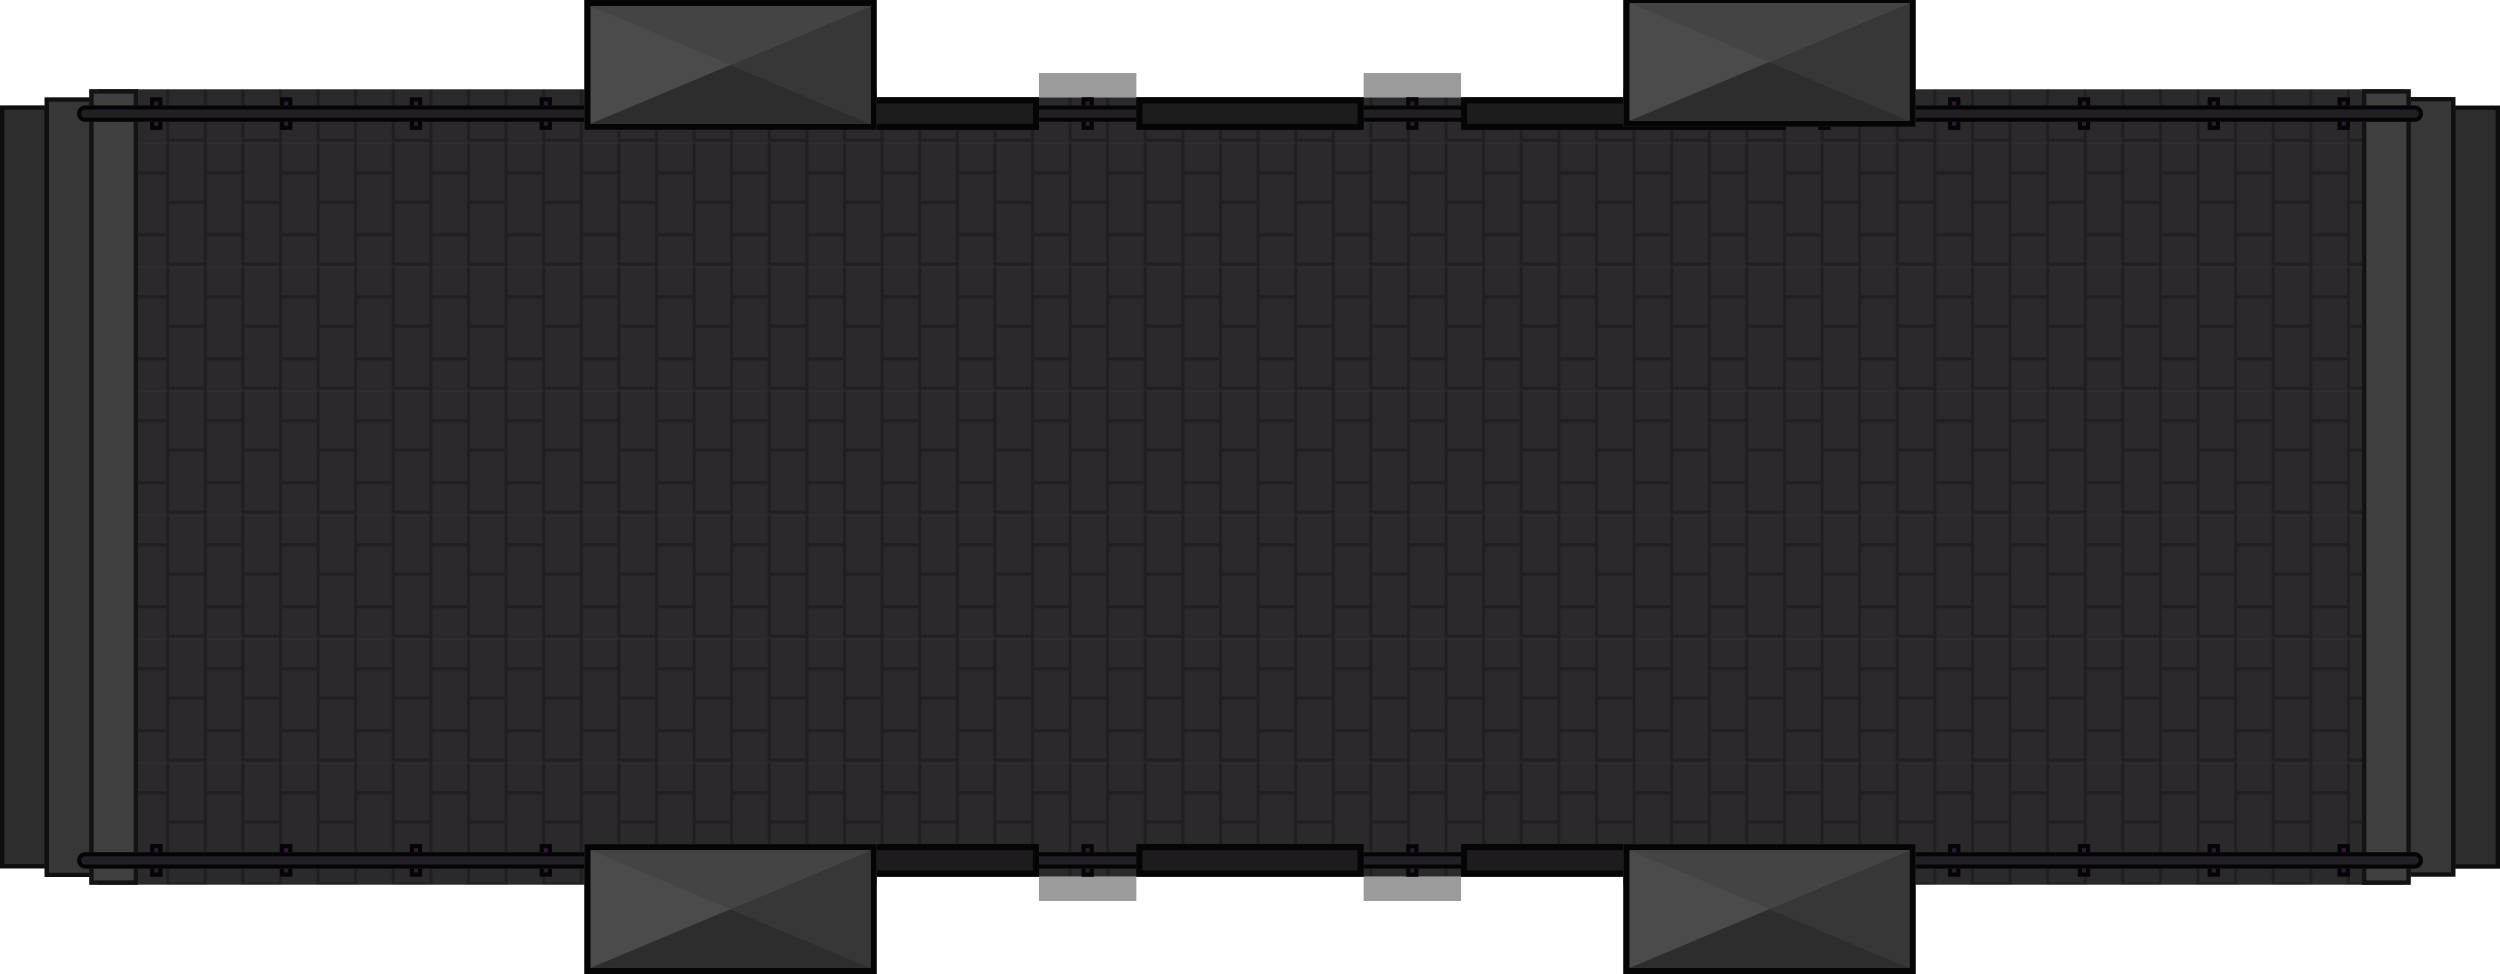 <?xml version="1.0" encoding="UTF-8" standalone="no"?>
<svg
   xmlns:dc="http://purl.org/dc/elements/1.1/"
   xmlns:cc="http://creativecommons.org/ns#"
   xmlns:rdf="http://www.w3.org/1999/02/22-rdf-syntax-ns#"
   xmlns:svg="http://www.w3.org/2000/svg"
   xmlns="http://www.w3.org/2000/svg"
   xmlns:sodipodi="http://sodipodi.sourceforge.net/DTD/sodipodi-0.dtd"
   xmlns:inkscape="http://www.inkscape.org/namespaces/inkscape"
   width="2464"
   height="960"
   viewBox="0 0 651.934 254"
   version="1.1"
   id="svg201"
   sodipodi:docname="map-building-bridge-xlg-floor.svg"
   inkscape:version="0.92.2 (5c3e80d, 2017-08-06)">
  <sodipodi:namedview
     pagecolor="#ffffff"
     bordercolor="#666666"
     borderopacity="1"
     objecttolerance="10"
     gridtolerance="10"
     guidetolerance="10"
     inkscape:pageopacity="0"
     inkscape:pageshadow="2"
     inkscape:window-width="1920"
     inkscape:window-height="1017"
     id="namedview203"
     showgrid="false"
     inkscape:zoom="0.46103896"
     inkscape:cx="1200.9373"
     inkscape:cy="574.04655"
     inkscape:window-x="1912"
     inkscape:window-y="-8"
     inkscape:window-maximized="1"
     inkscape:current-layer="svg201" />
  <defs
     id="defs41">
    <clipPath
       id="e">
      <path
         fill="#302020"
         stroke-width="4.157"
         stroke-linecap="round"
         d="M67.733 76.2h3.175v8.467h-3.175z"
         id="path2" />
    </clipPath>
    <clipPath
       id="f">
      <rect
         y="95.25"
         x="249.299"
         height="4.233"
         width="33.744"
         rx="2.117"
         ry="2.117"
         fill="#1d1e1e"
         stroke-width="2.588"
         stroke-linecap="round"
         id="rect5" />
    </clipPath>
    <clipPath
       id="g">
      <path
         d="M169.333 93.133v8.467H254v-8.467zm194.734 0v8.468H406.4v-.001h42.333v-8.467zm-84.667 0v8.467h59.267v-8.467z"
         fill="#1d1e1e"
         stroke-width="3.241"
         id="path8" />
    </clipPath>
    <clipPath
       id="h">
      <path
         d="M22.225 27.516h165.1c1.173 0 2.117.944 2.117 2.117a2.112 2.112 0 0 1-2.116 2.116H22.225a2.112 2.112 0 0 1-2.117-2.116c0-1.173.944-2.117 2.117-2.117z"
         fill="#1d1e1e"
         stroke-width="4.673"
         stroke-linecap="round"
         id="path11" />
    </clipPath>
    <clipPath
       id="b">
      <path
         fill="#353737"
         stroke-width="4.626"
         d="M59.267 262.467H69.85V279.4H59.267z"
         id="path14" />
    </clipPath>
    <clipPath
       id="a">
      <path
         fill="#797e7e"
         stroke-width="1.014"
         d="M59.267 263.539h19.579v32.265H59.267z"
         id="path17" />
    </clipPath>
    <pattern
       patternUnits="userSpaceOnUse"
       width="74"
       height="121.948"
       patternTransform="matrix(.265 0 0 .265 82.55 263.539)"
       id="d">
      <g
         clip-path="url(#a)"
         transform="matrix(3.78 0 0 3.78 -224 -996.052)"
         fill="#2c292c"
         stroke="#050505"
         stroke-opacity=".278"
         id="g32">
        <path
           d="M59.267 262.996h20.108v32.808H59.267z"
           id="path20" />
        <path
           clip-path="url(#b)"
           stroke-width="1.588"
           d="M59.267 262.467H69.85V279.4H59.267z"
           id="path22" />
        <path
           clip-path="url(#b)"
           transform="translate(0 16.126)"
           stroke-width="1.588"
           d="M59.267 262.467H69.85V279.4H59.267z"
           id="path24" />
        <path
           transform="translate(9.79 8.467)"
           clip-path="url(#b)"
           stroke-width="1.588"
           d="M59.267 262.467H69.85V279.4H59.267z"
           id="path26" />
        <path
           clip-path="url(#b)"
           transform="translate(9.79 -7.673)"
           stroke-width="1.588"
           d="M59.267 262.467H69.85V279.4H59.267z"
           id="path28" />
        <path
           clip-path="url(#b)"
           transform="translate(9.79 24.606)"
           stroke-width="1.588"
           d="M59.267 262.467H69.85V279.4H59.267z"
           id="path30" />
      </g>
    </pattern>
    <clipPath
       id="i">
      <path
         d="M152.4 33.867h76.2V0h-76.2z"
         fill="#4f4f4f"
         stroke-width="2.493"
         stroke-linecap="round"
         id="path35" />
    </clipPath>
    <clipPath
       id="c">
      <path
         d="M12.7 230.717H0V23.283h12.699z"
         fill="#505050"
         stroke-width="5.238"
         id="path38" />
    </clipPath>
  </defs>
  <path
     clip-path="url(#c)"
     d="M12.7 230.717H0V23.283h12.699z"
     transform="matrix(1 0 0 .959 0 5.184)"
     fill="#404040"
     stroke="#000"
     stroke-width="2.275"
     stroke-opacity=".706"
     id="path43"
     style="fill:#2d2d2d;fill-opacity:1" />
  <path
     d="M25.4 23.284v207.433h203.2V228.6h194.733v2.117h203.2V23.284h-203.2V25.4H228.6v-2.116z"
     fill="url(#d)"
     id="path45" />
  <path
     d="M296.334 25.4v-6.35h-25.4v6.35z"
     fill-opacity=".394"
     id="path47" />
  <path
     clip-path="url(#e)"
     transform="translate(214.313 -50.8)"
     fill="#311a36"
     stroke="#050505"
     stroke-width="2.117"
     stroke-linecap="round"
     d="M67.733 76.2h3.175v8.467h-3.175z"
     id="path49" />
  <rect
     transform="translate(16.934 -67.734)"
     ry="2.117"
     rx="2.117"
     width="33.744"
     height="4.233"
     x="249.299"
     y="95.25"
     clip-path="url(#f)"
     fill="#232025"
     stroke="#050505"
     stroke-width="2.117"
     stroke-linecap="round"
     id="rect51" />
  <path
     transform="translate(298.98 -50.8)"
     clip-path="url(#e)"
     fill="#311a36"
     stroke="#050505"
     stroke-width="2.117"
     stroke-linecap="round"
     d="M67.733 76.2h3.175v8.467h-3.175z"
     id="path53" />
  <rect
     clip-path="url(#f)"
     y="95.25"
     x="249.299"
     height="4.233"
     width="33.744"
     rx="2.117"
     ry="2.117"
     transform="translate(101.6 -67.734)"
     fill="#232025"
     stroke="#050505"
     stroke-width="2.117"
     stroke-linecap="round"
     id="rect55" />
  <path
     transform="rotate(180 218.81 152.4)"
     clip-path="url(#e)"
     fill="#311a36"
     stroke="#050505"
     stroke-width="2.117"
     stroke-linecap="round"
     d="M67.733 76.2h3.175v8.467h-3.175z"
     id="path57" />
  <rect
     clip-path="url(#f)"
     y="95.25"
     x="249.299"
     height="4.233"
     width="33.744"
     rx="2.117"
     ry="2.117"
     transform="rotate(180 317.5 160.867)"
     fill="#232025"
     stroke="#050505"
     stroke-width="2.117"
     stroke-linecap="round"
     id="rect59" />
  <path
     transform="rotate(180 176.477 152.4)"
     clip-path="url(#e)"
     fill="#311a36"
     stroke="#050505"
     stroke-width="2.117"
     stroke-linecap="round"
     d="M67.733 76.2h3.175v8.467h-3.175z"
     id="path61" />
  <rect
     ry="2.117"
     rx="2.117"
     width="33.744"
     height="4.233"
     x="249.299"
     y="95.25"
     clip-path="url(#f)"
     transform="rotate(180 275.167 160.867)"
     fill="#232025"
     stroke="#050505"
     stroke-width="2.117"
     stroke-linecap="round"
     id="rect63" />
  <path
     transform="translate(16.934 -67.734)"
     d="M169.333 93.133v8.467H254v-8.467zm194.734 0v8.468H406.4v-.001h42.333v-8.467zm-84.667 0v8.467h59.267v-8.467z"
     clip-path="url(#g)"
     fill="#1d1b1e"
     stroke="#050505"
     stroke-width="3.175"
     id="path65" />
  <path
     clip-path="url(#g)"
     d="M169.333 93.133v8.467H254v-8.467zm194.734 0v8.468H406.4v-.001h42.333v-8.467zm-84.667 0v8.467h59.267v-8.467z"
     transform="translate(16.933 127)"
     fill="#1d1b1e"
     stroke="#050505"
     stroke-width="3.175"
     id="path67" />
  <path
     d="M381 25.4v-6.35h-25.4v6.35zM296.333 234.95v-6.35h-25.4v6.35zM381 234.95v-6.35h-25.4v6.35z"
     fill-opacity=".394"
     id="path69" />
  <path
     clip-path="url(#e)"
     transform="translate(39.159 -50.8)"
     fill="#311a36"
     stroke="#050505"
     stroke-width="2.117"
     stroke-linecap="round"
     d="M67.733 76.2h3.175v8.467h-3.175z"
     id="path71" />
  <path
     clip-path="url(#e)"
     transform="translate(73.026 -50.8)"
     fill="#311a36"
     stroke="#050505"
     stroke-width="2.117"
     stroke-linecap="round"
     d="M67.733 76.2h3.175v8.467h-3.175z"
     id="path73" />
  <path
     transform="translate(39.159 -50.8)"
     clip-path="url(#e)"
     fill="#311a36"
     stroke="#050505"
     stroke-width="2.117"
     stroke-linecap="round"
     d="M67.733 76.2h3.175v8.467h-3.175z"
     id="path75" />
  <path
     transform="translate(73.026 -50.8)"
     clip-path="url(#e)"
     fill="#311a36"
     stroke="#050505"
     stroke-width="2.117"
     stroke-linecap="round"
     d="M67.733 76.2h3.175v8.467h-3.175z"
     id="path77" />
  <path
     transform="translate(-28.575 -50.8)"
     clip-path="url(#e)"
     fill="#311a36"
     stroke="#050505"
     stroke-width="2.117"
     stroke-linecap="round"
     d="M67.733 76.2h3.175v8.467h-3.175z"
     id="path79" />
  <path
     transform="translate(5.292 -50.8)"
     clip-path="url(#e)"
     fill="#311a36"
     stroke="#050505"
     stroke-width="2.117"
     stroke-linecap="round"
     d="M67.733 76.2h3.175v8.467h-3.175z"
     id="path81" />
  <path
     clip-path="url(#e)"
     transform="translate(-28.575 -50.8)"
     fill="#311a36"
     stroke="#050505"
     stroke-width="2.117"
     stroke-linecap="round"
     d="M67.733 76.2h3.175v8.467h-3.175z"
     id="path83" />
  <path
     clip-path="url(#e)"
     transform="translate(5.292 -50.8)"
     fill="#311a36"
     stroke="#050505"
     stroke-width="2.117"
     stroke-linecap="round"
     d="M67.733 76.2h3.175v8.467h-3.175z"
     id="path85" />
  <path
     transform="translate(39.159 143.933)"
     clip-path="url(#e)"
     fill="#311a36"
     stroke="#050505"
     stroke-width="2.117"
     stroke-linecap="round"
     d="M67.733 76.2h3.175v8.467h-3.175z"
     id="path87" />
  <path
     transform="translate(73.026 143.933)"
     clip-path="url(#e)"
     fill="#311a36"
     stroke="#050505"
     stroke-width="2.117"
     stroke-linecap="round"
     d="M67.733 76.2h3.175v8.467h-3.175z"
     id="path89" />
  <path
     transform="translate(106.892 143.933)"
     clip-path="url(#e)"
     fill="#311a36"
     stroke="#050505"
     stroke-width="2.117"
     stroke-linecap="round"
     d="M67.733 76.2h3.175v8.467h-3.175z"
     id="path91" />
  <path
     clip-path="url(#e)"
     transform="translate(39.159 143.933)"
     fill="#311a36"
     stroke="#050505"
     stroke-width="2.117"
     stroke-linecap="round"
     d="M67.733 76.2h3.175v8.467h-3.175z"
     id="path93" />
  <path
     clip-path="url(#e)"
     transform="translate(73.026 143.933)"
     fill="#311a36"
     stroke="#050505"
     stroke-width="2.117"
     stroke-linecap="round"
     d="M67.733 76.2h3.175v8.467h-3.175z"
     id="path95" />
  <path
     clip-path="url(#e)"
     transform="translate(106.892 143.933)"
     fill="#311a36"
     stroke="#050505"
     stroke-width="2.117"
     stroke-linecap="round"
     d="M67.733 76.2h3.175v8.467h-3.175z"
     id="path97" />
  <path
     clip-path="url(#e)"
     transform="translate(-28.575 143.933)"
     fill="#311a36"
     stroke="#050505"
     stroke-width="2.117"
     stroke-linecap="round"
     d="M67.733 76.2h3.175v8.467h-3.175z"
     id="path99" />
  <path
     clip-path="url(#e)"
     transform="translate(5.292 143.933)"
     fill="#311a36"
     stroke="#050505"
     stroke-width="2.117"
     stroke-linecap="round"
     d="M67.733 76.2h3.175v8.467h-3.175z"
     id="path101" />
  <path
     transform="translate(-28.575 143.933)"
     clip-path="url(#e)"
     fill="#311a36"
     stroke="#050505"
     stroke-width="2.117"
     stroke-linecap="round"
     d="M67.733 76.2h3.175v8.467h-3.175z"
     id="path103" />
  <path
     transform="translate(5.292 143.933)"
     clip-path="url(#e)"
     fill="#311a36"
     stroke="#050505"
     stroke-width="2.117"
     stroke-linecap="round"
     d="M67.733 76.2h3.175v8.467h-3.175z"
     id="path105" />
  <path
     transform="rotate(180 306.388 152.4)"
     clip-path="url(#e)"
     fill="#311a36"
     stroke="#050505"
     stroke-width="2.117"
     stroke-linecap="round"
     d="M67.733 76.2h3.175v8.467h-3.175z"
     id="path107" />
  <path
     transform="rotate(180 289.454 152.4)"
     clip-path="url(#e)"
     fill="#311a36"
     stroke="#050505"
     stroke-width="2.117"
     stroke-linecap="round"
     d="M67.733 76.2h3.175v8.467h-3.175z"
     id="path109" />
  <path
     transform="rotate(180 272.52 152.4)"
     clip-path="url(#e)"
     fill="#311a36"
     stroke="#050505"
     stroke-width="2.117"
     stroke-linecap="round"
     d="M67.733 76.2h3.175v8.467h-3.175z"
     id="path111" />
  <path
     clip-path="url(#e)"
     transform="rotate(180 306.388 152.4)"
     fill="#311a36"
     stroke="#050505"
     stroke-width="2.117"
     stroke-linecap="round"
     d="M67.733 76.2h3.175v8.467h-3.175z"
     id="path113" />
  <path
     clip-path="url(#e)"
     transform="rotate(180 289.454 152.4)"
     fill="#311a36"
     stroke="#050505"
     stroke-width="2.117"
     stroke-linecap="round"
     d="M67.733 76.2h3.175v8.467h-3.175z"
     id="path115" />
  <path
     clip-path="url(#e)"
     transform="rotate(180 272.52 152.4)"
     fill="#311a36"
     stroke="#050505"
     stroke-width="2.117"
     stroke-linecap="round"
     d="M67.733 76.2h3.175v8.467h-3.175z"
     id="path117" />
  <path
     clip-path="url(#e)"
     transform="rotate(180 340.255 152.4)"
     fill="#311a36"
     stroke="#050505"
     stroke-width="2.117"
     stroke-linecap="round"
     d="M67.733 76.2h3.175v8.467h-3.175z"
     id="path119" />
  <path
     clip-path="url(#e)"
     transform="rotate(180 323.321 152.4)"
     fill="#311a36"
     stroke="#050505"
     stroke-width="2.117"
     stroke-linecap="round"
     d="M67.733 76.2h3.175v8.467h-3.175z"
     id="path121" />
  <path
     transform="rotate(180 340.255 152.4)"
     clip-path="url(#e)"
     fill="#311a36"
     stroke="#050505"
     stroke-width="2.117"
     stroke-linecap="round"
     d="M67.733 76.2h3.175v8.467h-3.175z"
     id="path123" />
  <path
     transform="rotate(180 323.321 152.4)"
     clip-path="url(#e)"
     fill="#311a36"
     stroke="#050505"
     stroke-width="2.117"
     stroke-linecap="round"
     d="M67.733 76.2h3.175v8.467h-3.175z"
     id="path125" />
  <path
     clip-path="url(#e)"
     transform="rotate(180 306.388 55.033)"
     fill="#311a36"
     stroke="#050505"
     stroke-width="2.117"
     stroke-linecap="round"
     d="M67.733 76.2h3.175v8.467h-3.175z"
     id="path127" />
  <path
     clip-path="url(#e)"
     transform="rotate(180 289.454 55.033)"
     fill="#311a36"
     stroke="#050505"
     stroke-width="2.117"
     stroke-linecap="round"
     d="M67.733 76.2h3.175v8.467h-3.175z"
     id="path129" />
  <path
     clip-path="url(#e)"
     transform="rotate(180 272.52 55.033)"
     fill="#311a36"
     stroke="#050505"
     stroke-width="2.117"
     stroke-linecap="round"
     d="M67.733 76.2h3.175v8.467h-3.175z"
     id="path131" />
  <path
     transform="rotate(180 306.388 55.033)"
     clip-path="url(#e)"
     fill="#311a36"
     stroke="#050505"
     stroke-width="2.117"
     stroke-linecap="round"
     d="M67.733 76.2h3.175v8.467h-3.175z"
     id="path133" />
  <path
     transform="rotate(180 289.454 55.033)"
     clip-path="url(#e)"
     fill="#311a36"
     stroke="#050505"
     stroke-width="2.117"
     stroke-linecap="round"
     d="M67.733 76.2h3.175v8.467h-3.175z"
     id="path135" />
  <path
     transform="rotate(180 272.52 55.033)"
     clip-path="url(#e)"
     fill="#311a36"
     stroke="#050505"
     stroke-width="2.117"
     stroke-linecap="round"
     d="M67.733 76.2h3.175v8.467h-3.175z"
     id="path137" />
  <path
     transform="rotate(180 340.255 55.033)"
     clip-path="url(#e)"
     fill="#311a36"
     stroke="#050505"
     stroke-width="2.117"
     stroke-linecap="round"
     d="M67.733 76.2h3.175v8.467h-3.175z"
     id="path139" />
  <path
     transform="rotate(180 323.321 55.033)"
     clip-path="url(#e)"
     fill="#311a36"
     stroke="#050505"
     stroke-width="2.117"
     stroke-linecap="round"
     d="M67.733 76.2h3.175v8.467h-3.175z"
     id="path141" />
  <path
     clip-path="url(#e)"
     transform="rotate(180 340.255 55.033)"
     fill="#311a36"
     stroke="#050505"
     stroke-width="2.117"
     stroke-linecap="round"
     d="M67.733 76.2h3.175v8.467h-3.175z"
     id="path143" />
  <path
     clip-path="url(#e)"
     transform="rotate(180 323.321 55.033)"
     fill="#311a36"
     stroke="#050505"
     stroke-width="2.117"
     stroke-linecap="round"
     d="M67.733 76.2h3.175v8.467h-3.175z"
     id="path145" />
  <path
     d="M12.7 230.717H0V23.283h12.699z"
     clip-path="url(#c)"
     transform="matrix(1 0 0 .98 11.642 2.592)"
     fill="#373737"
     stroke="#000"
     stroke-width="2.275"
     stroke-opacity=".706"
     id="path147" />
  <path
     transform="translate(23.283)"
     clip-path="url(#c)"
     d="M12.7 230.717H0V23.283h12.699z"
     fill="#2d2d2d"
     stroke="#000"
     stroke-width="2.275"
     stroke-opacity=".706"
     id="path149"
     style="fill:#404040;fill-opacity:1" />
  <path
     d="M22.225 27.516h165.1c1.173 0 2.117.944 2.117 2.117a2.112 2.112 0 0 1-2.116 2.116H22.225a2.112 2.112 0 0 1-2.117-2.116c0-1.173.944-2.117 2.117-2.117z"
     clip-path="url(#h)"
     fill="#232025"
     stroke="#050505"
     stroke-width="2.117"
     stroke-linecap="round"
     id="path151" />
  <path
     clip-path="url(#h)"
     d="M22.225 27.516h165.1c1.173 0 2.117.944 2.117 2.117a2.112 2.112 0 0 1-2.116 2.116H22.225a2.112 2.112 0 0 1-2.117-2.116c0-1.173.944-2.117 2.117-2.117z"
     transform="translate(0 194.734)"
     fill="#232025"
     stroke="#050505"
     stroke-width="2.117"
     stroke-linecap="round"
     id="path153" />
  <path
     d="M12.7 230.717H0V23.283h12.699z"
     clip-path="url(#c)"
     transform="matrix(-1 0 0 -.959 651.934 248.816)"
     fill="#404040"
     stroke="#000"
     stroke-width="2.275"
     stroke-opacity=".706"
     id="path155"
     style="fill:#2d2d2d;fill-opacity:1" />
  <path
     transform="matrix(-1 0 0 -.98 640.292 251.408)"
     clip-path="url(#c)"
     d="M12.7 230.717H0V23.283h12.699z"
     fill="#373737"
     stroke="#000"
     stroke-width="2.275"
     stroke-opacity=".706"
     id="path157" />
  <path
     d="M12.7 230.717H0V23.283h12.699z"
     clip-path="url(#c)"
     transform="rotate(180 314.325 127)"
     fill="#2d2d2d"
     stroke="#000"
     stroke-width="2.275"
     stroke-opacity=".706"
     id="path159"
     style="fill:#404040;fill-opacity:1" />
  <path
     clip-path="url(#h)"
     d="M22.225 27.516h165.1c1.173 0 2.117.944 2.117 2.117a2.112 2.112 0 0 1-2.116 2.116H22.225a2.112 2.112 0 0 1-2.117-2.116c0-1.173.944-2.117 2.117-2.117z"
     transform="translate(442.383)"
     fill="#232025"
     stroke="#050505"
     stroke-width="2.117"
     stroke-linecap="round"
     id="path161" />
  <path
     transform="translate(442.383 194.734)"
     d="M22.225 27.516h165.1c1.173 0 2.117.944 2.117 2.117a2.112 2.112 0 0 1-2.116 2.116H22.225a2.112 2.112 0 0 1-2.117-2.116c0-1.173.944-2.117 2.117-2.117z"
     clip-path="url(#h)"
     fill="#232025"
     stroke="#050505"
     stroke-width="2.117"
     stroke-linecap="round"
     id="path163" />
  <path
     clip-path="url(#i)"
     d="M152.4 33.867h76.2V0h-76.2z"
     transform="translate(0 220.133)"
     fill="#4b4b4b"
     stroke="#050505"
     stroke-width="3.175"
     stroke-linecap="round"
     id="path165" />
  <path
     d="M227.013 252.413L190.5 237.067l36.513-15.346z"
     fill="#373737"
     id="path167" />
  <path
     d="M153.988 252.413l36.512-15.346 36.513 15.346z"
     fill="#2d2d2d"
     id="path169" />
  <path
     d="M227.013 221.72L190.5 237.068l-36.512-15.346z"
     fill="#444"
     id="path171" />
  <path
     clip-path="url(#i)"
     d="M152.4 33.867h76.2V0h-76.2z"
     transform="translate(270.933 220.133)"
     fill="#4b4b4b"
     stroke="#050505"
     stroke-width="3.175"
     stroke-linecap="round"
     id="path173" />
  <path
     d="M497.946 252.413l-36.513-15.346 36.513-15.346z"
     fill="#373737"
     id="path175" />
  <path
     d="M424.92 252.413l36.513-15.346 36.513 15.346z"
     fill="#2d2d2d"
     id="path177" />
  <path
     d="M497.946 221.72l-36.513 15.347-36.512-15.346z"
     fill="#444"
     id="path179" />
  <g
     id="g189">
    <path
       transform="translate(270.933 -.794)"
       d="M152.4 33.867h76.2V0h-76.2z"
       clip-path="url(#i)"
       fill="#4b4b4b"
       stroke="#050505"
       stroke-width="3.175"
       stroke-linecap="round"
       id="path181" />
    <path
       d="M497.946 31.485L461.433 16.14 497.946.794z"
       fill="#373737"
       id="path183" />
    <path
       d="M424.92 31.485l36.513-15.345 36.513 15.345z"
       fill="#2d2d2d"
       id="path185" />
    <path
       d="M497.946.794L461.433 16.14 424.921.794z"
       fill="#444"
       id="path187" />
  </g>
  <g
     id="g199">
    <path
       clip-path="url(#i)"
       d="M152.4 33.867h76.2V0h-76.2z"
       fill="#4b4b4b"
       stroke="#050505"
       stroke-width="3.175"
       stroke-linecap="round"
       id="path191" />
    <path
       d="M227.013 32.28L190.5 16.932l36.513-15.346z"
       fill="#373737"
       id="path193" />
    <path
       d="M153.988 32.28L190.5 16.932l36.513 15.346z"
       fill="#2d2d2d"
       id="path195" />
    <path
       d="M227.013 1.588L190.5 16.933 153.988 1.588z"
       fill="#444"
       id="path197" />
  </g>
</svg>
